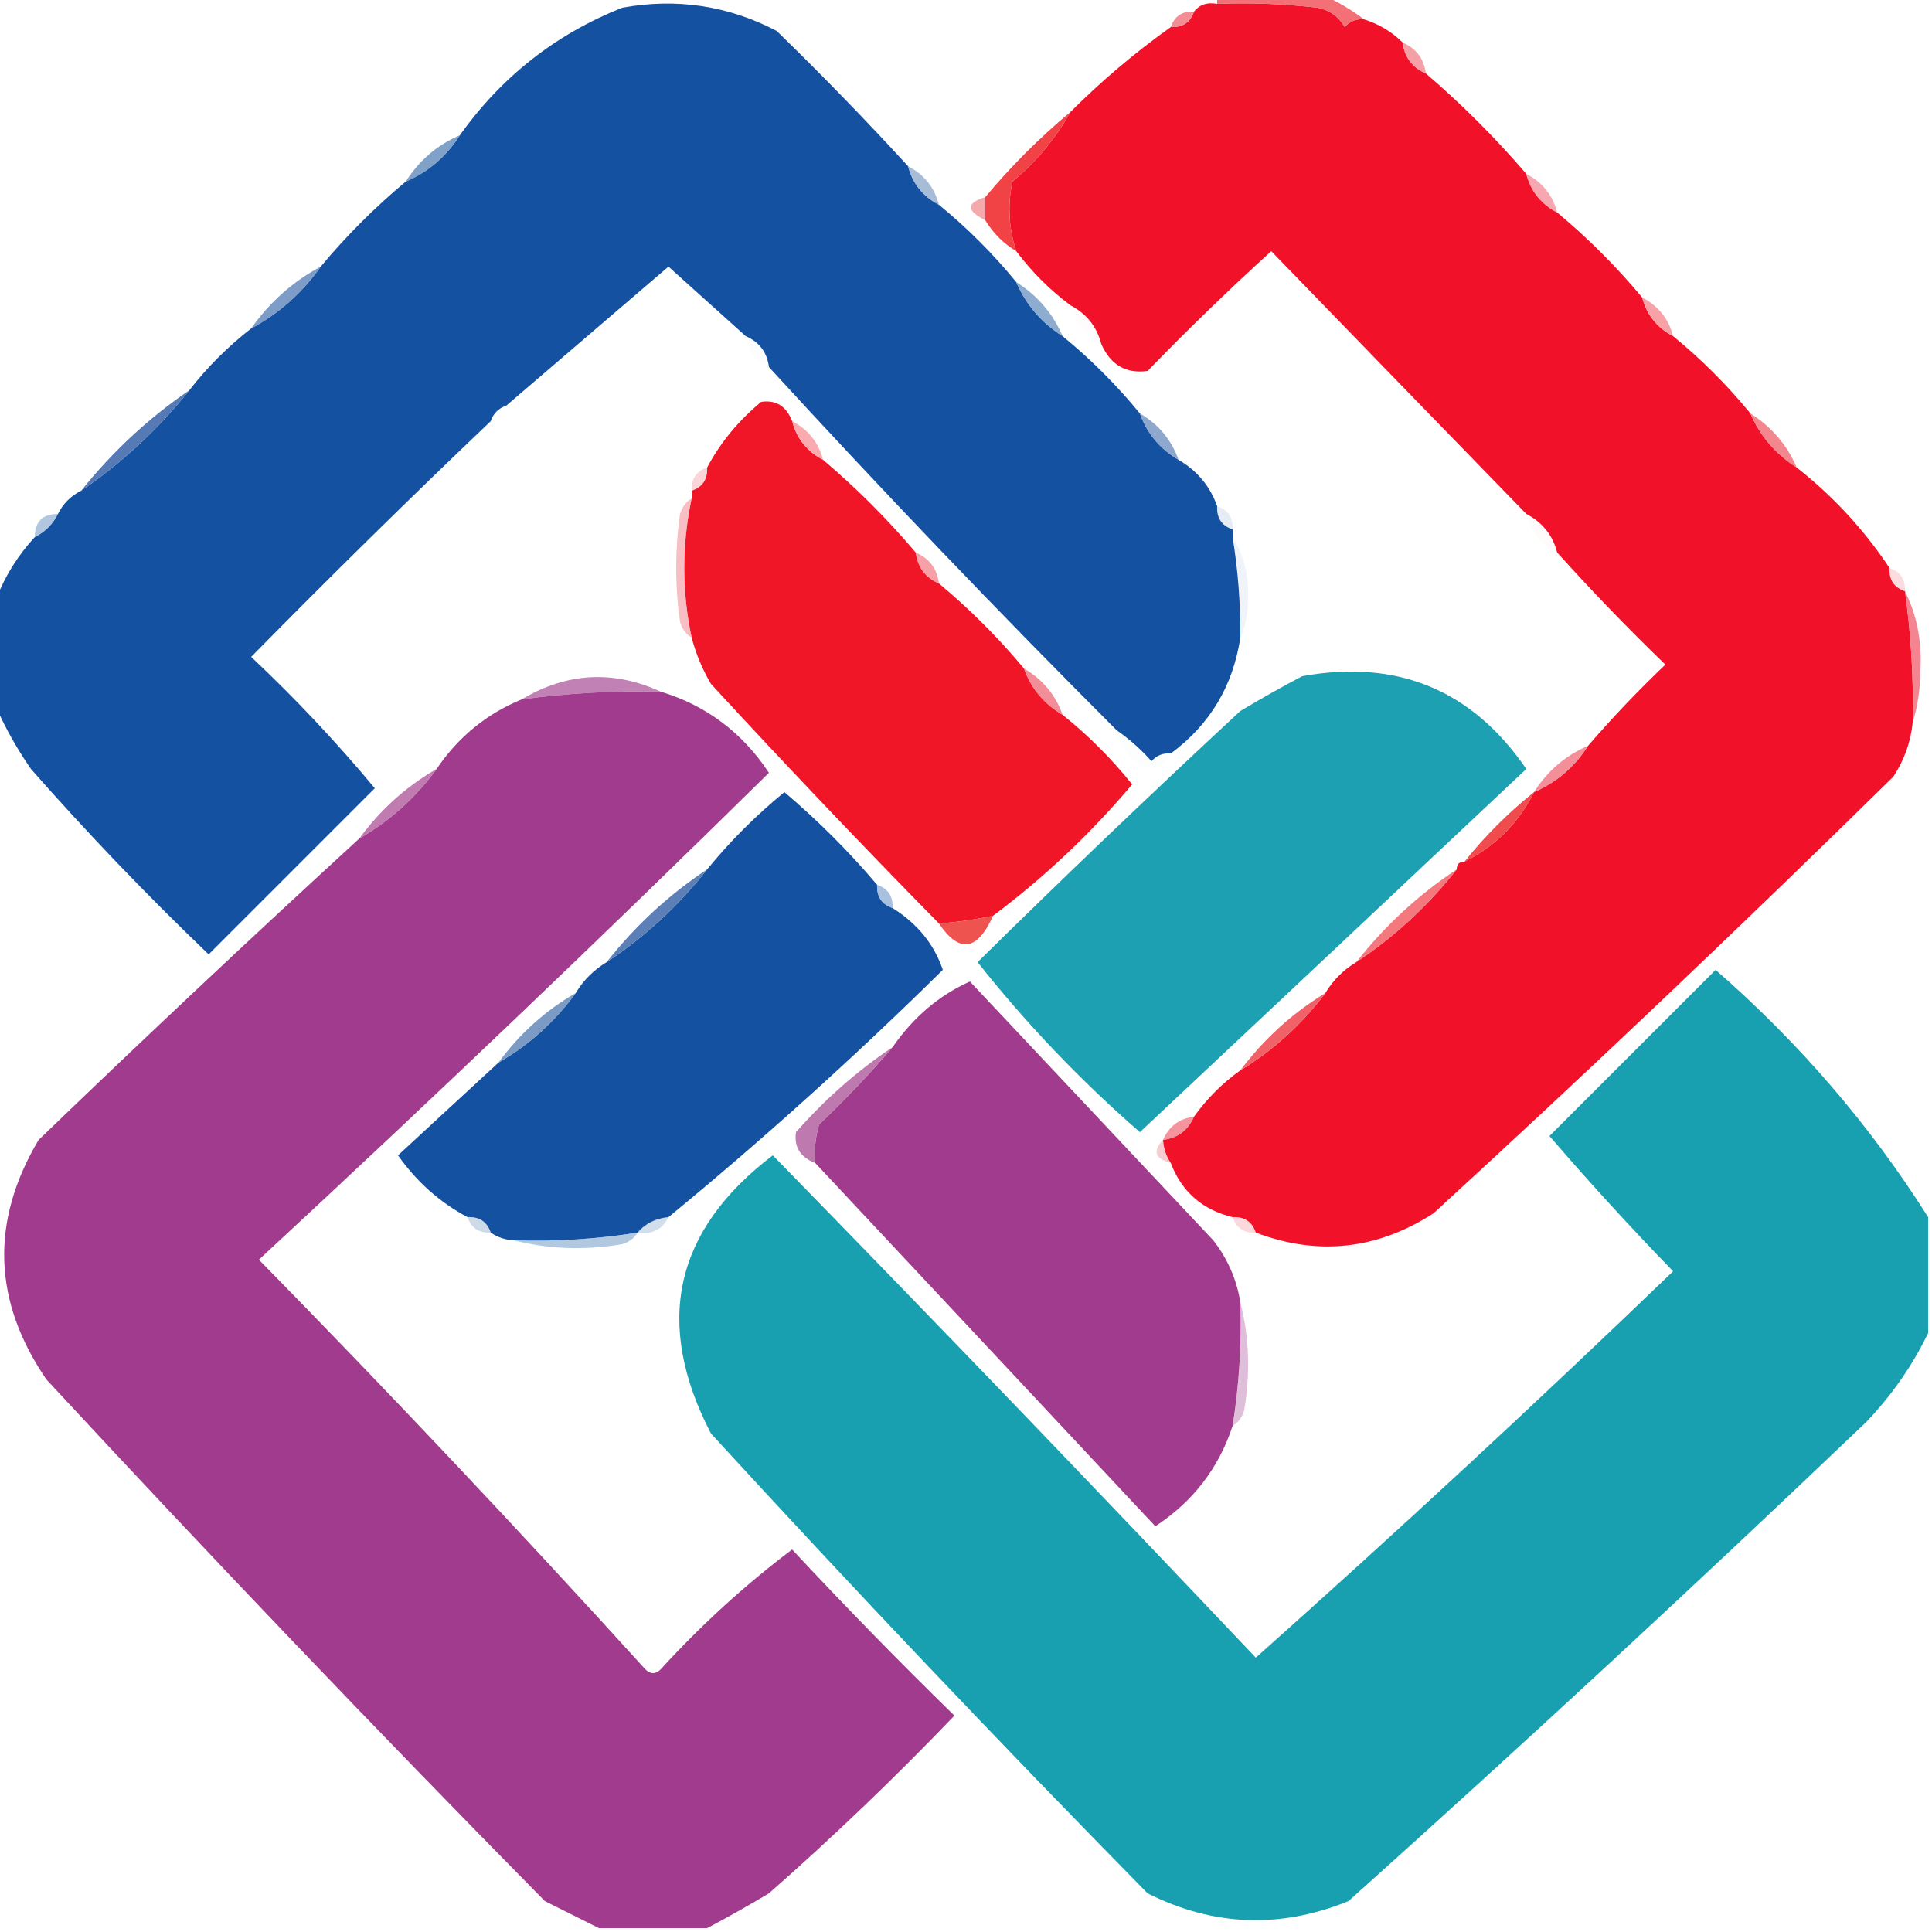 <?xml version="1.0" encoding="UTF-8"?>
<!DOCTYPE svg PUBLIC "-//W3C//DTD SVG 1.1//EN" "http://www.w3.org/Graphics/SVG/1.1/DTD/svg11.dtd">
<svg xmlns="http://www.w3.org/2000/svg" version="1.1" width="250px" height="250px" style="shape-rendering:geometricPrecision; text-rendering:geometricPrecision; image-rendering:optimizeQuality; fill-rule:evenodd; clip-rule:evenodd" xmlns:xlink="http://www.w3.org/1999/xlink">
<g><path style="opacity:1" fill="#f11128" d="M 157.5,0.5 C 161.846,0.334 166.179,0.501 170.5,1C 172.061,1.318 173.228,2.151 174,3.5C 174.671,2.748 175.504,2.414 176.5,2.5C 178.434,3.11 180.101,4.11 181.5,5.5C 181.738,7.404 182.738,8.738 184.5,9.5C 189.167,13.5 193.5,17.833 197.5,22.5C 198.08,24.749 199.413,26.415 201.5,27.5C 205.5,30.833 209.167,34.5 212.5,38.5C 213.08,40.749 214.413,42.415 216.5,43.5C 220.167,46.5 223.5,49.833 226.5,53.5C 227.757,56.427 229.757,58.761 232.5,60.5C 237.23,64.227 241.23,68.56 244.5,73.5C 244.427,75.027 245.094,76.027 246.5,76.5C 247.292,82.13 247.625,87.797 247.5,93.5C 247.245,96.016 246.411,98.35 245,100.5C 225.469,119.699 205.636,138.532 185.5,157C 178.193,161.706 170.526,162.539 162.5,159.5C 162.027,158.094 161.027,157.427 159.5,157.5C 155.587,156.55 152.92,154.217 151.5,150.5C 150.89,149.609 150.557,148.609 150.5,147.5C 152.404,147.262 153.738,146.262 154.5,144.5C 156.167,142.167 158.167,140.167 160.5,138.5C 164.771,135.899 168.437,132.566 171.5,128.5C 172.5,126.833 173.833,125.5 175.5,124.5C 180.44,121.23 184.773,117.23 188.5,112.5C 188.5,111.833 188.833,111.5 189.5,111.5C 193.5,109.5 196.5,106.5 198.5,102.5C 201.427,101.243 203.761,99.243 205.5,96.5C 208.629,92.869 211.963,89.369 215.5,86C 210.658,81.325 205.991,76.491 201.5,71.5C 200.92,69.251 199.587,67.585 197.5,66.5C 186.507,55.2 175.507,43.866 164.5,32.5C 159.015,37.485 153.681,42.652 148.5,48C 145.696,48.387 143.696,47.221 142.5,44.5C 141.92,42.251 140.587,40.585 138.5,39.5C 135.833,37.5 133.5,35.167 131.5,32.5C 130.532,29.555 130.366,26.555 131,23.5C 134.112,20.899 136.612,17.899 138.5,14.5C 142.534,10.464 146.868,6.798 151.5,3.5C 153.027,3.573 154.027,2.906 154.5,1.5C 155.209,0.596 156.209,0.263 157.5,0.5 Z"/></g>
<g><path style="opacity:0.812" fill="#ee4f57" d="M 157.5,0.5 C 157.5,0.167 157.5,-0.167 157.5,-0.5C 162.167,-0.5 166.833,-0.5 171.5,-0.5C 173.261,0.313 174.928,1.313 176.5,2.5C 175.504,2.414 174.671,2.748 174,3.5C 173.228,2.151 172.061,1.318 170.5,1C 166.179,0.501 161.846,0.334 157.5,0.5 Z"/></g>
<g><path style="opacity:1" fill="#1452a1" d="M 117.5,21.5 C 118.08,23.749 119.413,25.415 121.5,26.5C 125.167,29.5 128.5,32.833 131.5,36.5C 132.757,39.427 134.757,41.761 137.5,43.5C 141.167,46.5 144.5,49.833 147.5,53.5C 148.419,56.089 150.086,58.089 152.5,59.5C 154.914,60.911 156.581,62.911 157.5,65.5C 157.427,67.027 158.094,68.027 159.5,68.5C 159.5,68.833 159.5,69.167 159.5,69.5C 160.2,73.798 160.533,78.131 160.5,82.5C 159.555,88.769 156.555,93.769 151.5,97.5C 150.504,97.414 149.671,97.748 149,98.5C 147.629,96.959 146.129,95.625 144.5,94.5C 129.163,79.163 114.163,63.496 99.5,47.5C 99.262,45.596 98.262,44.262 96.5,43.5C 93.187,40.522 89.853,37.522 86.5,34.5C 79.461,40.545 72.461,46.545 65.5,52.5C 64.5,52.833 63.833,53.5 63.5,54.5C 53.062,64.437 42.728,74.604 32.5,85C 38.212,90.377 43.545,96.043 48.5,102C 41.4,109.1 34.233,116.267 27,123.5C 18.969,115.803 11.302,107.803 4,99.5C 2.205,96.901 0.705,94.234 -0.5,91.5C -0.5,86.833 -0.5,82.167 -0.5,77.5C 0.653,74.53 2.32,71.863 4.5,69.5C 5.833,68.833 6.833,67.833 7.5,66.5C 8.167,65.167 9.167,64.167 10.5,63.5C 15.774,59.895 20.441,55.562 24.5,50.5C 26.785,47.548 29.452,44.882 32.5,42.5C 36.1,40.57 39.1,37.903 41.5,34.5C 44.833,30.5 48.5,26.833 52.5,23.5C 55.427,22.243 57.761,20.243 59.5,17.5C 64.901,9.929 71.901,4.429 80.5,1C 87.543,-0.281 94.21,0.719 100.5,4C 106.342,9.675 112.009,15.509 117.5,21.5 Z"/></g>
<g><path style="opacity:0.835" fill="#f07883" d="M 154.5,1.5 C 154.027,2.906 153.027,3.573 151.5,3.5C 151.973,2.094 152.973,1.427 154.5,1.5 Z"/></g>
<g><path style="opacity:0.788" fill="#f1868e" d="M 181.5,5.5 C 183.262,6.262 184.262,7.596 184.5,9.5C 182.738,8.738 181.738,7.404 181.5,5.5 Z"/></g>
<g><path style="opacity:0.843" fill="#6a91be" d="M 59.5,17.5 C 57.761,20.243 55.427,22.243 52.5,23.5C 54.239,20.757 56.573,18.757 59.5,17.5 Z"/></g>
<g><path style="opacity:0.812" fill="#92adcd" d="M 117.5,21.5 C 119.587,22.585 120.92,24.251 121.5,26.5C 119.413,25.415 118.08,23.749 117.5,21.5 Z"/></g>
<g><path style="opacity:0.812" fill="#f5929d" d="M 197.5,22.5 C 199.587,23.585 200.92,25.251 201.5,27.5C 199.413,26.415 198.08,24.749 197.5,22.5 Z"/></g>
<g><path style="opacity:1" fill="#f14245" d="M 138.5,14.5 C 136.612,17.899 134.112,20.899 131,23.5C 130.366,26.555 130.532,29.555 131.5,32.5C 129.833,31.5 128.5,30.167 127.5,28.5C 127.5,27.5 127.5,26.5 127.5,25.5C 130.833,21.5 134.5,17.833 138.5,14.5 Z"/></g>
<g><path style="opacity:0.824" fill="#f4979b" d="M 127.5,25.5 C 127.5,26.5 127.5,27.5 127.5,28.5C 125.015,27.26 125.015,26.26 127.5,25.5 Z"/></g>
<g><path style="opacity:0.878" fill="#7da1c9" d="M 131.5,36.5 C 134.243,38.239 136.243,40.573 137.5,43.5C 134.757,41.761 132.757,39.427 131.5,36.5 Z"/></g>
<g><path style="opacity:0.898" fill="#6e91c0" d="M 41.5,34.5 C 39.1,37.903 36.1,40.57 32.5,42.5C 34.9,39.097 37.9,36.43 41.5,34.5 Z"/></g>
<g><path style="opacity:0.824" fill="#f58e94" d="M 212.5,38.5 C 214.587,39.585 215.92,41.251 216.5,43.5C 214.413,42.415 213.08,40.749 212.5,38.5 Z"/></g>
<g><path style="opacity:0.02" fill="#ee808d" d="M 138.5,39.5 C 140.587,40.585 141.92,42.251 142.5,44.5C 140.413,43.415 139.08,41.749 138.5,39.5 Z"/></g>
<g><path style="opacity:0.027" fill="#8eaecf" d="M 96.5,43.5 C 98.262,44.262 99.262,45.596 99.5,47.5C 97.738,46.738 96.738,45.404 96.5,43.5 Z"/></g>
<g><path style="opacity:0.008" fill="#95b4cd" d="M 65.5,52.5 C 65.5,53.833 64.833,54.5 63.5,54.5C 63.833,53.5 64.5,52.833 65.5,52.5 Z"/></g>
<g><path style="opacity:0.859" fill="#7a98c4" d="M 147.5,53.5 C 149.914,54.911 151.581,56.911 152.5,59.5C 150.086,58.089 148.419,56.089 147.5,53.5 Z"/></g>
<g><path style="opacity:0.898" fill="#f17a82" d="M 226.5,53.5 C 229.243,55.239 231.243,57.573 232.5,60.5C 229.757,58.761 227.757,56.427 226.5,53.5 Z"/></g>
<g><path style="opacity:1" fill="#f11528" d="M 102.5,54.5 C 103.08,56.749 104.413,58.415 106.5,59.5C 110.833,63.167 114.833,67.167 118.5,71.5C 118.738,73.404 119.738,74.738 121.5,75.5C 125.5,78.833 129.167,82.5 132.5,86.5C 133.419,89.089 135.086,91.089 137.5,92.5C 140.812,95.146 143.812,98.146 146.5,101.5C 141.11,107.892 135.11,113.559 128.5,118.5C 126.194,118.993 123.861,119.326 121.5,119.5C 111.533,109.365 101.7,99.032 92,88.5C 90.878,86.593 90.045,84.593 89.5,82.5C 88.226,76.508 88.226,70.508 89.5,64.5C 89.5,64.167 89.5,63.833 89.5,63.5C 90.906,63.027 91.573,62.027 91.5,60.5C 93.22,57.269 95.553,54.436 98.5,52C 100.412,51.721 101.746,52.554 102.5,54.5 Z"/></g>
<g><path style="opacity:0.78" fill="#f8949a" d="M 102.5,54.5 C 104.587,55.585 105.92,57.251 106.5,59.5C 104.413,58.415 103.08,56.749 102.5,54.5 Z"/></g>
<g><path style="opacity:1" fill="#557ab5" d="M 24.5,50.5 C 20.441,55.562 15.774,59.895 10.5,63.5C 14.559,58.438 19.226,54.105 24.5,50.5 Z"/></g>
<g><path style="opacity:0.357" fill="#f18d95" d="M 91.5,60.5 C 91.573,62.027 90.906,63.027 89.5,63.5C 89.427,61.973 90.094,60.973 91.5,60.5 Z"/></g>
<g><path style="opacity:0.671" fill="#8baacf" d="M 7.5,66.5 C 6.833,67.833 5.833,68.833 4.5,69.5C 4.5,67.5 5.5,66.5 7.5,66.5 Z"/></g>
<g><path style="opacity:0.263" fill="#9fb9d6" d="M 157.5,65.5 C 158.906,65.973 159.573,66.973 159.5,68.5C 158.094,68.027 157.427,67.027 157.5,65.5 Z"/></g>
<g><path style="opacity:0.039" fill="#ec818d" d="M 197.5,66.5 C 199.587,67.585 200.92,69.251 201.5,71.5C 199.413,70.415 198.08,68.749 197.5,66.5 Z"/></g>
<g><path style="opacity:0.514" fill="#f0808c" d="M 89.5,64.5 C 88.226,70.508 88.226,76.508 89.5,82.5C 88.778,82.082 88.278,81.416 88,80.5C 87.333,75.833 87.333,71.167 88,66.5C 88.278,65.584 88.778,64.918 89.5,64.5 Z"/></g>
<g><path style="opacity:0.804" fill="#f38a91" d="M 118.5,71.5 C 120.262,72.262 121.262,73.596 121.5,75.5C 119.738,74.738 118.738,73.404 118.5,71.5 Z"/></g>
<g><path style="opacity:0.141" fill="#96b5d4" d="M 159.5,69.5 C 160.952,71.848 161.618,74.514 161.5,77.5C 161.493,79.369 161.16,81.036 160.5,82.5C 160.533,78.131 160.2,73.798 159.5,69.5 Z"/></g>
<g><path style="opacity:0.357" fill="#f59ea7" d="M 244.5,73.5 C 245.906,73.973 246.573,74.973 246.5,76.5C 245.094,76.027 244.427,75.027 244.5,73.5 Z"/></g>
<g><path style="opacity:0.833" fill="#f26e7b" d="M 246.5,76.5 C 248.019,79.526 248.685,82.859 248.5,86.5C 248.497,89.025 248.163,91.359 247.5,93.5C 247.625,87.797 247.292,82.13 246.5,76.5 Z"/></g>
<g><path style="opacity:0.827" fill="#ee7782" d="M 132.5,86.5 C 134.914,87.911 136.581,89.911 137.5,92.5C 135.086,91.089 133.419,89.089 132.5,86.5 Z"/></g>
<g><path style="opacity:0.91" fill="#bc75ae" d="M 85.5,89.5 C 79.464,89.36 73.464,89.693 67.5,90.5C 73.353,87.017 79.353,86.683 85.5,89.5 Z"/></g>
<g><path style="opacity:1" fill="#1da0b1" d="M 168.5,87.5 C 180.823,85.27 190.49,89.27 197.5,99.5C 180.875,115.158 164.208,130.824 147.5,146.5C 139.798,139.799 132.798,132.466 126.5,124.5C 137.655,113.512 148.989,102.679 160.5,92C 163.191,90.395 165.858,88.895 168.5,87.5 Z"/></g>
<g><path style="opacity:1" fill="#a03b8d" d="M 85.5,89.5 C 91.38,91.284 96.047,94.784 99.5,100C 77.868,121.297 55.868,142.297 33.5,163C 50.477,180.312 67.144,197.979 83.5,216C 84.167,216.667 84.833,216.667 85.5,216C 90.718,210.28 96.384,205.113 102.5,200.5C 109.291,207.792 116.291,214.959 123.5,222C 115.803,230.031 107.803,237.698 99.5,245C 96.808,246.605 94.142,248.105 91.5,249.5C 86.833,249.5 82.167,249.5 77.5,249.5C 75.258,248.379 72.925,247.213 70.5,246C 48.635,223.803 27.135,201.303 6,178.5C -0.929,168.362 -1.262,158.028 5,147.5C 18.703,134.295 32.536,121.295 46.5,108.5C 50.436,106.234 53.769,103.234 56.5,99.5C 59.29,95.372 62.957,92.372 67.5,90.5C 73.464,89.693 79.464,89.36 85.5,89.5 Z"/></g>
<g><path style="opacity:0.024" fill="#7ea6c9" d="M 144.5,94.5 C 146.129,95.625 147.629,96.959 149,98.5C 149.671,97.748 150.504,97.414 151.5,97.5C 150.686,99.273 149.352,99.773 147.5,99C 145.859,97.871 144.859,96.371 144.5,94.5 Z"/></g>
<g><path style="opacity:0.737" fill="#ed6875" d="M 205.5,96.5 C 203.761,99.243 201.427,101.243 198.5,102.5C 200.239,99.757 202.573,97.757 205.5,96.5 Z"/></g>
<g><path style="opacity:0.906" fill="#b96fa9" d="M 56.5,99.5 C 53.769,103.234 50.436,106.234 46.5,108.5C 49.231,104.766 52.564,101.766 56.5,99.5 Z"/></g>
<g><path style="opacity:1" fill="#1452a1" d="M 113.5,114.5 C 113.427,116.027 114.094,117.027 115.5,117.5C 118.719,119.528 120.886,122.195 122,125.5C 110.575,136.766 98.741,147.433 86.5,157.5C 84.847,157.66 83.514,158.326 82.5,159.5C 77.213,160.342 71.88,160.676 66.5,160.5C 65.391,160.443 64.391,160.11 63.5,159.5C 63.027,158.094 62.027,157.427 60.5,157.5C 56.92,155.592 53.92,152.926 51.5,149.5C 55.828,145.506 60.161,141.506 64.5,137.5C 68.436,135.234 71.769,132.234 74.5,128.5C 75.5,126.833 76.833,125.5 78.5,124.5C 83.44,121.23 87.773,117.23 91.5,112.5C 94.479,108.854 97.812,105.521 101.5,102.5C 105.854,106.188 109.854,110.188 113.5,114.5 Z"/></g>
<g><path style="opacity:1" fill="#f04b4d" d="M 198.5,102.5 C 196.5,106.5 193.5,109.5 189.5,111.5C 192.167,108.167 195.167,105.167 198.5,102.5 Z"/></g>
<g><path style="opacity:0.761" fill="#8baed3" d="M 113.5,114.5 C 114.906,114.973 115.573,115.973 115.5,117.5C 114.094,117.027 113.427,116.027 113.5,114.5 Z"/></g>
<g><path style="opacity:0.839" fill="#f16067" d="M 188.5,112.5 C 184.773,117.23 180.44,121.23 175.5,124.5C 179.227,119.77 183.56,115.77 188.5,112.5 Z"/></g>
<g><path style="opacity:1" fill="#ef5350" d="M 128.5,118.5 C 126.46,123.064 124.127,123.398 121.5,119.5C 123.861,119.326 126.194,118.993 128.5,118.5 Z"/></g>
<g><path style="opacity:1" fill="#5b7fb6" d="M 91.5,112.5 C 87.773,117.23 83.44,121.23 78.5,124.5C 82.227,119.77 86.56,115.77 91.5,112.5 Z"/></g>
<g><path style="opacity:1" fill="#18a0b0" d="M 249.5,157.5 C 249.5,162.5 249.5,167.5 249.5,172.5C 247.472,176.703 244.805,180.536 241.5,184C 219.467,205.034 197.134,225.701 174.5,246C 165.654,249.601 156.988,249.267 148.5,245C 129.301,225.469 110.468,205.636 92,185.5C 84.574,171.208 87.241,159.208 100,149.5C 120.975,170.976 141.809,192.643 162.5,214.5C 180.801,198.201 198.801,181.534 216.5,164.5C 210.988,158.822 205.654,152.988 200.5,147C 207.6,139.9 214.767,132.733 222,125.5C 232.851,134.971 242.017,145.638 249.5,157.5 Z"/></g>
<g><path style="opacity:1" fill="#a03b8d" d="M 160.5,168.5 C 160.676,173.88 160.342,179.213 159.5,184.5C 157.716,189.959 154.383,194.293 149.5,197.5C 134.812,181.813 120.145,166.146 105.5,150.5C 105.34,148.801 105.506,147.134 106,145.5C 109.371,142.297 112.538,138.964 115.5,135.5C 118.186,131.627 121.519,128.794 125.5,127C 136,138.167 146.5,149.333 157,160.5C 158.845,162.867 160.011,165.533 160.5,168.5 Z"/></g>
<g><path style="opacity:0.925" fill="#7092bf" d="M 74.5,128.5 C 71.769,132.234 68.436,135.234 64.5,137.5C 67.231,133.766 70.564,130.766 74.5,128.5 Z"/></g>
<g><path style="opacity:1" fill="#f06268" d="M 171.5,128.5 C 168.437,132.566 164.771,135.899 160.5,138.5C 163.563,134.434 167.229,131.101 171.5,128.5 Z"/></g>
<g><path style="opacity:0.894" fill="#b669a6" d="M 115.5,135.5 C 112.538,138.964 109.371,142.297 106,145.5C 105.506,147.134 105.34,148.801 105.5,150.5C 103.554,149.746 102.721,148.412 103,146.5C 106.761,142.23 110.928,138.563 115.5,135.5 Z"/></g>
<g><path style="opacity:0.749" fill="#f0707f" d="M 154.5,144.5 C 153.738,146.262 152.404,147.262 150.5,147.5C 151.262,145.738 152.596,144.738 154.5,144.5 Z"/></g>
<g><path style="opacity:0.49" fill="#ef96a0" d="M 150.5,147.5 C 150.557,148.609 150.89,149.609 151.5,150.5C 149.448,149.947 149.115,148.947 150.5,147.5 Z"/></g>
<g><path style="opacity:0.38" fill="#7a9fc6" d="M 60.5,157.5 C 62.027,157.427 63.027,158.094 63.5,159.5C 61.973,159.573 60.973,158.906 60.5,157.5 Z"/></g>
<g><path style="opacity:0.376" fill="#87a8ca" d="M 86.5,157.5 C 85.713,159.104 84.38,159.771 82.5,159.5C 83.514,158.326 84.847,157.66 86.5,157.5 Z"/></g>
<g><path style="opacity:0.345" fill="#f28f99" d="M 159.5,157.5 C 161.027,157.427 162.027,158.094 162.5,159.5C 160.973,159.573 159.973,158.906 159.5,157.5 Z"/></g>
<g><path style="opacity:0.584" fill="#7ca2c9" d="M 82.5,159.5 C 82.082,160.222 81.416,160.722 80.5,161C 75.648,161.815 70.981,161.648 66.5,160.5C 71.88,160.676 77.213,160.342 82.5,159.5 Z"/></g>
<g><path style="opacity:0.559" fill="#c58cba" d="M 160.5,168.5 C 161.648,172.981 161.815,177.648 161,182.5C 160.722,183.416 160.222,184.082 159.5,184.5C 160.342,179.213 160.676,173.88 160.5,168.5 Z"/></g>
</svg>

